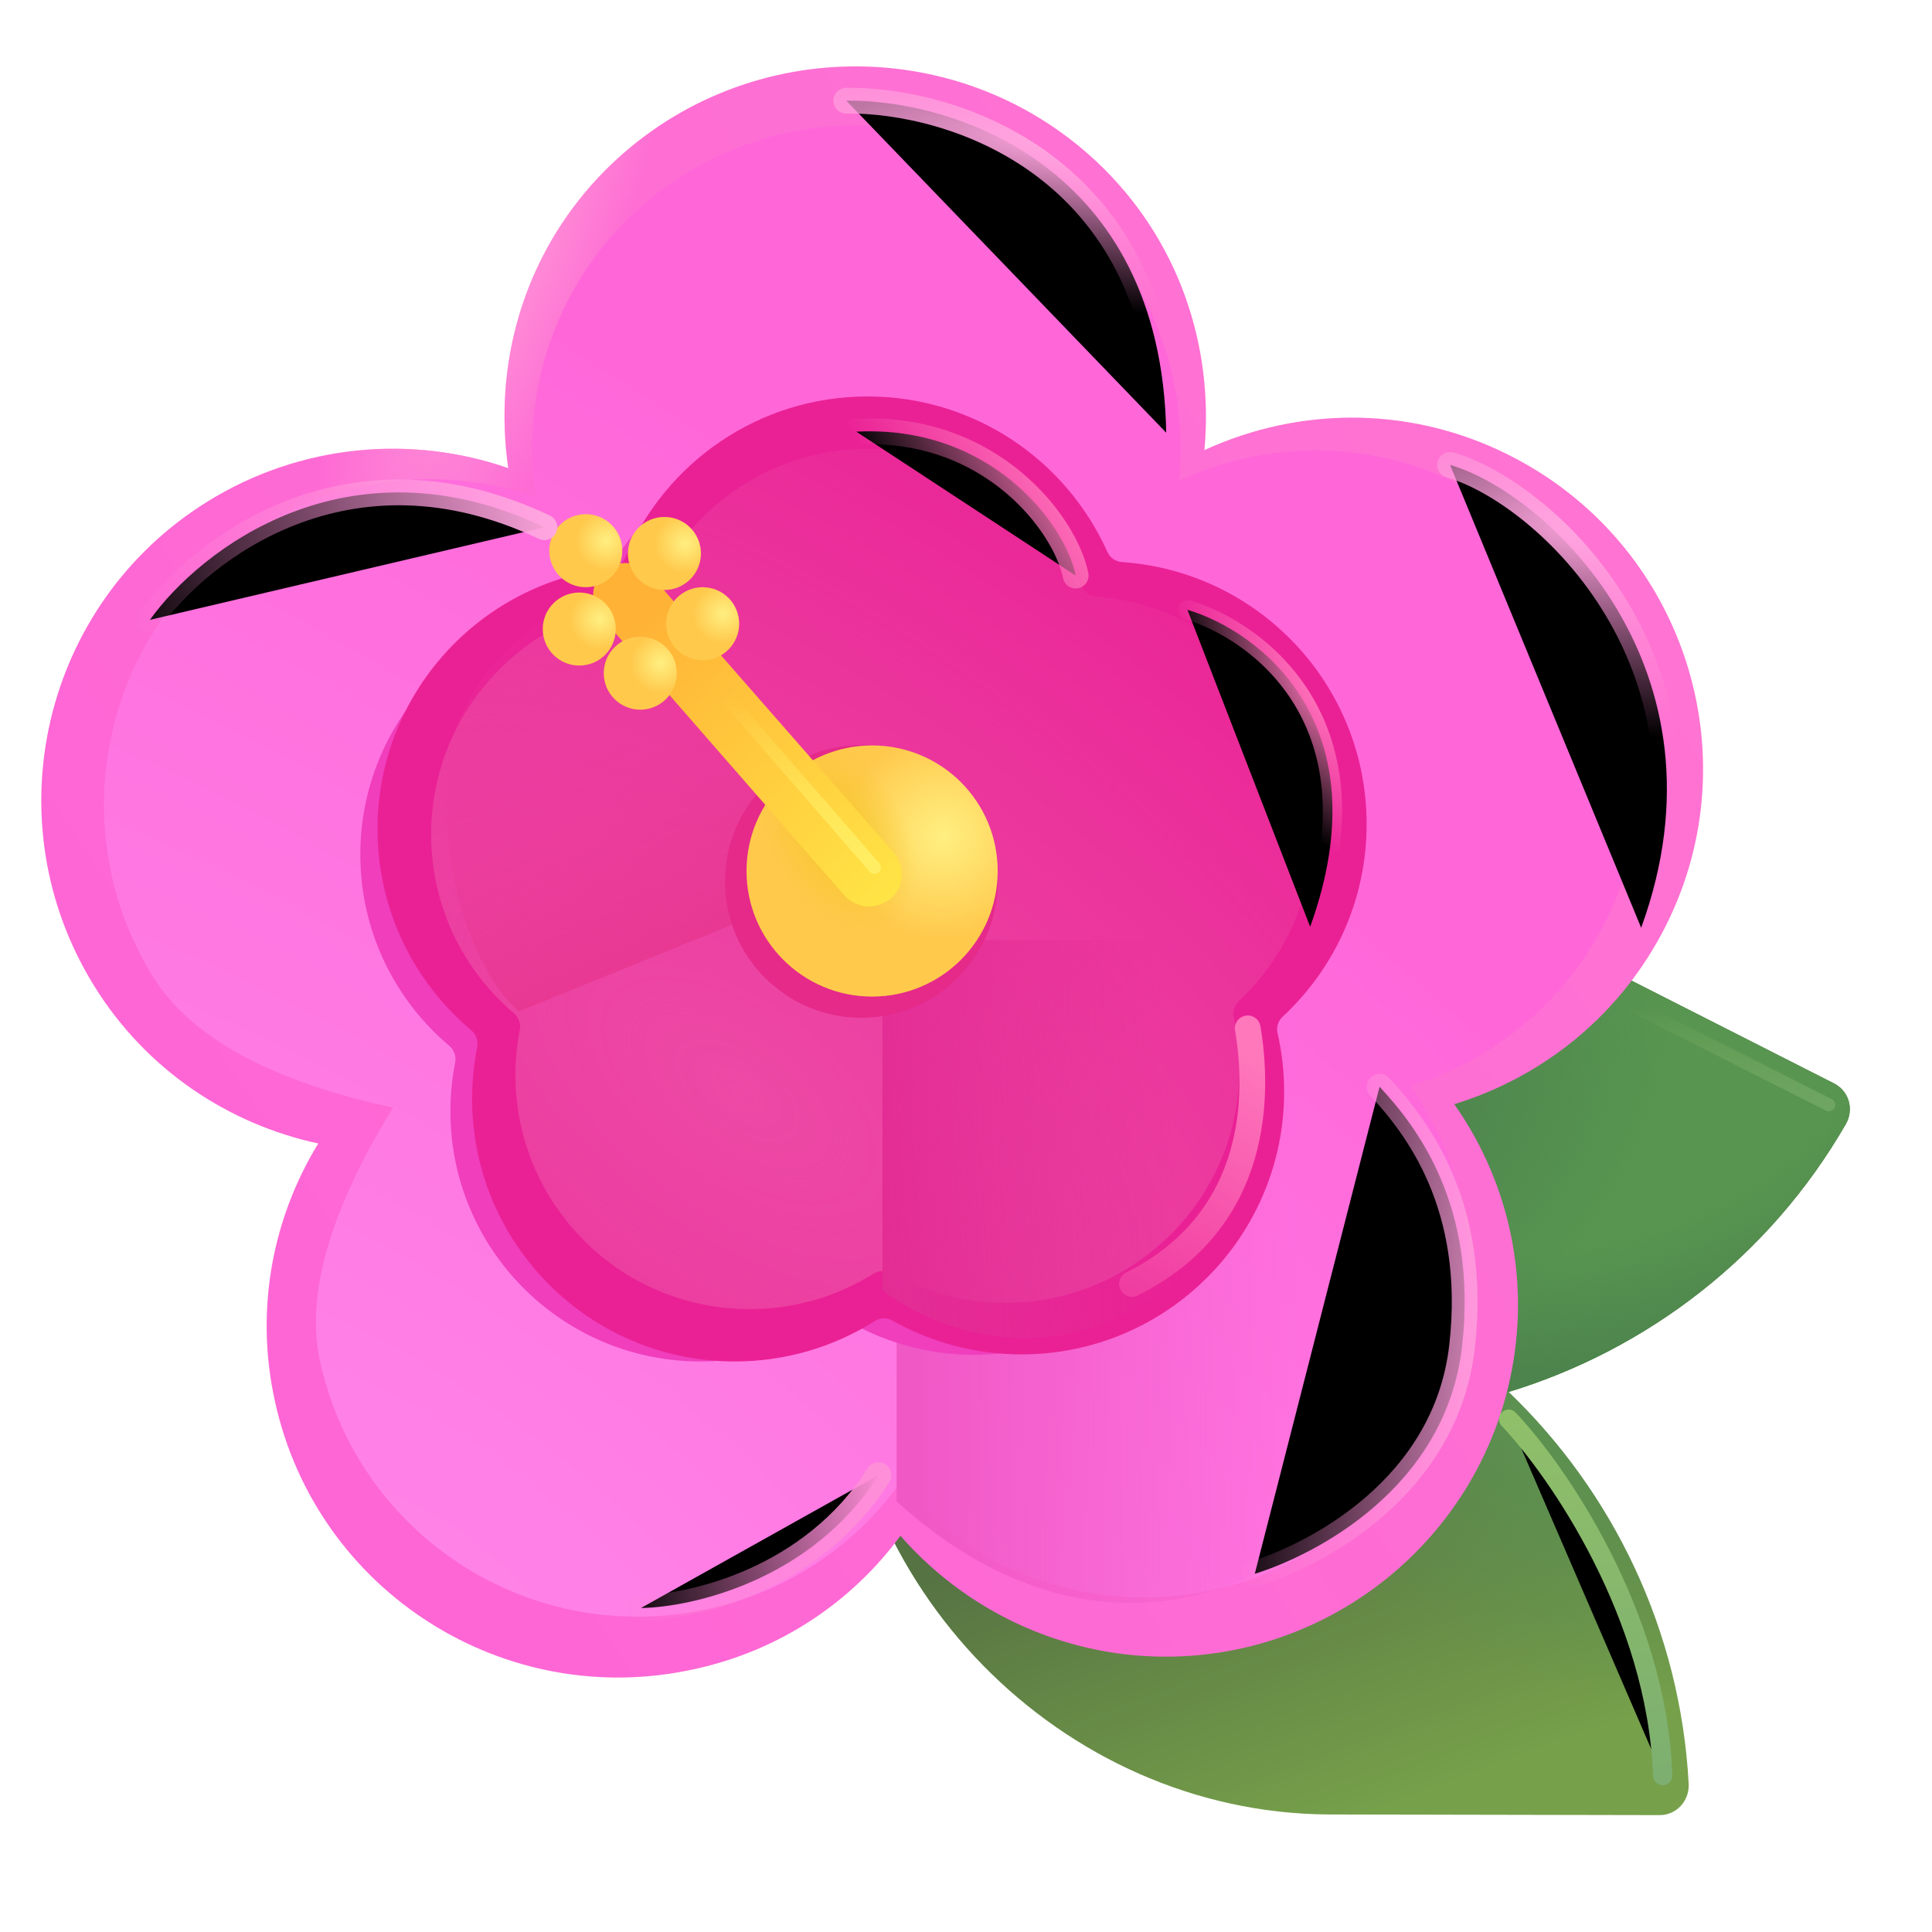 <svg viewBox="1 1 30 30" xmlns="http://www.w3.org/2000/svg">
<path d="M24.892 15.495C21.192 13.645 16.502 15.185 14.562 19.005L14.212 19.685C14.125 19.852 14.14 20.041 14.235 20.187C14.099 20.276 14.012 20.428 14.012 20.605V21.365C14.012 25.645 17.492 29.145 21.622 29.175L26.772 29.185C27.032 29.185 27.232 28.965 27.222 28.705C27.096 26.322 26.046 24.17 24.424 22.614C26.569 21.959 28.473 20.518 29.662 18.455C29.792 18.225 29.712 17.945 29.482 17.825L24.892 15.495Z" fill="url(#paint0_linear_28327_7361)"/>
<path d="M24.892 15.495C21.192 13.645 16.502 15.185 14.562 19.005L14.212 19.685C14.125 19.852 14.14 20.041 14.235 20.187C14.099 20.276 14.012 20.428 14.012 20.605V21.365C14.012 25.645 17.492 29.145 21.622 29.175L26.772 29.185C27.032 29.185 27.232 28.965 27.222 28.705C27.096 26.322 26.046 24.17 24.424 22.614C26.569 21.959 28.473 20.518 29.662 18.455C29.792 18.225 29.712 17.945 29.482 17.825L24.892 15.495Z" fill="url(#paint1_radial_28327_7361)"/>
<path d="M24.425 22.615H20.192V14.836C21.757 14.556 23.404 14.752 24.892 15.495L29.482 17.825C29.712 17.945 29.792 18.225 29.662 18.455C28.473 20.518 26.569 21.959 24.424 22.614L24.425 22.615Z" fill="#589550"/>
<path d="M24.425 22.615H20.192V14.836C21.757 14.556 23.404 14.752 24.892 15.495L29.482 17.825C29.712 17.945 29.792 18.225 29.662 18.455C28.473 20.518 26.569 21.959 24.424 22.614L24.425 22.615Z" fill="url(#paint2_radial_28327_7361)"/>
<path d="M24.425 22.615H20.192V14.836C21.757 14.556 23.404 14.752 24.892 15.495L29.482 17.825C29.712 17.945 29.792 18.225 29.662 18.455C28.473 20.518 26.569 21.959 24.424 22.614L24.425 22.615Z" fill="url(#paint3_radial_28327_7361)"/>
<path d="M24.552 8.129C22.982 7.29 21.202 7.3 19.702 7.989C19.852 6.371 19.302 4.703 18.022 3.505C15.822 1.447 12.362 1.557 10.292 3.754C9.112 5.013 8.662 6.681 8.892 8.269C7.392 7.749 5.672 7.889 4.222 8.788C1.662 10.376 0.872 13.742 2.462 16.309C3.272 17.617 4.552 18.456 5.942 18.756C5.232 19.914 4.952 21.343 5.272 22.771C5.922 25.717 8.842 27.575 11.792 26.916C13.122 26.626 14.232 25.867 14.982 24.848C15.822 25.807 17.002 26.486 18.372 26.676C21.362 27.075 24.112 24.978 24.522 21.992C24.712 20.583 24.342 19.225 23.582 18.146C24.912 17.737 26.092 16.828 26.802 15.5C28.222 12.853 27.212 9.547 24.552 8.129Z" fill="url(#paint4_linear_28327_7361)"/>
<path d="M24.552 8.129C22.982 7.29 21.202 7.3 19.702 7.989C19.852 6.371 19.302 4.703 18.022 3.505C15.822 1.447 12.362 1.557 10.292 3.754C9.112 5.013 8.662 6.681 8.892 8.269C7.392 7.749 5.672 7.889 4.222 8.788C1.662 10.376 0.872 13.742 2.462 16.309C3.272 17.617 4.552 18.456 5.942 18.756C5.232 19.914 4.952 21.343 5.272 22.771C5.922 25.717 8.842 27.575 11.792 26.916C13.122 26.626 14.232 25.867 14.982 24.848C15.822 25.807 17.002 26.486 18.372 26.676C21.362 27.075 24.112 24.978 24.522 21.992C24.712 20.583 24.342 19.225 23.582 18.146C24.912 17.737 26.092 16.828 26.802 15.5C28.222 12.853 27.212 9.547 24.552 8.129Z" fill="url(#paint5_radial_28327_7361)"/>
<g filter="url(#filter0_f_28327_7361)">
<path d="M23.797 8.589C22.345 7.813 20.699 7.822 19.312 8.46C19.451 6.962 18.943 5.418 17.759 4.309C15.725 2.404 12.526 2.506 10.612 4.54C9.521 5.705 9.105 7.249 9.318 8.719C7.931 8.238 6.341 8.368 5 9.2C2.633 10.67 1.903 13.786 3.373 16.162C4.122 17.373 5.817 17.922 7.102 18.199C6.445 19.272 5.675 20.822 5.971 22.144C6.572 24.871 9.272 26.591 11.999 25.981C13.229 25.713 14.255 25.01 14.948 24.067C15.725 24.955 16.816 25.583 18.083 25.759C20.847 26.129 23.39 24.187 23.769 21.423C23.945 20.119 23.603 18.862 22.9 17.863C24.13 17.484 25.221 16.643 25.877 15.413C27.19 12.963 26.256 9.902 23.797 8.589Z" fill="url(#paint6_radial_28327_7361)"/>
</g>
<g filter="url(#filter1_f_28327_7361)">
<path d="M14.922 20.219V24.312C19.422 28.406 24.109 23.625 23.672 20.219C23.322 17.494 21.193 16.583 20.172 16.469L14.922 20.219Z" fill="url(#paint7_linear_28327_7361)"/>
</g>
<g filter="url(#filter2_f_28327_7361)">
<path d="M17.613 10.321C17.513 10.314 17.425 10.253 17.384 10.162C16.776 8.812 15.418 7.872 13.841 7.872C12.232 7.872 10.851 8.851 10.262 10.246C10.224 10.337 10.139 10.399 10.042 10.41C8.103 10.627 6.595 12.272 6.595 14.27C6.595 15.461 7.132 16.527 7.977 17.24C8.052 17.303 8.087 17.403 8.068 17.5C8.019 17.744 7.994 17.998 7.994 18.257C7.994 20.402 9.732 22.141 11.877 22.141C12.636 22.141 13.343 21.923 13.941 21.548C14.025 21.495 14.131 21.492 14.218 21.541C14.78 21.857 15.428 22.037 16.118 22.037C18.262 22.037 20.001 20.298 20.001 18.153C20.001 17.858 19.968 17.57 19.906 17.294C19.885 17.2 19.915 17.102 19.985 17.036C20.746 16.327 21.221 15.317 21.221 14.195C21.221 12.143 19.629 10.462 17.613 10.321Z" fill="#F03EBD"/>
</g>
<path d="M18.423 9.728C18.324 9.721 18.236 9.66 18.195 9.569C17.558 8.147 16.13 7.156 14.471 7.156C12.778 7.156 11.326 8.188 10.709 9.658C10.671 9.748 10.587 9.811 10.49 9.821C8.449 10.046 6.862 11.775 6.862 13.875C6.862 15.129 7.428 16.251 8.319 16.999C8.394 17.063 8.429 17.162 8.41 17.259C8.358 17.519 8.331 17.787 8.331 18.062C8.331 20.315 10.157 22.141 12.409 22.141C13.208 22.141 13.954 21.911 14.583 21.514C14.667 21.46 14.773 21.458 14.86 21.507C15.451 21.841 16.134 22.031 16.862 22.031C19.114 22.031 20.94 20.205 20.94 17.953C20.94 17.64 20.905 17.336 20.838 17.043C20.817 16.95 20.847 16.851 20.918 16.786C21.72 16.041 22.221 14.978 22.221 13.797C22.221 11.639 20.545 9.872 18.423 9.728Z" fill="#EA2195"/>
<g filter="url(#filter3_f_28327_7361)">
<path d="M18.02 10.263C17.921 10.256 17.833 10.194 17.792 10.104C17.22 8.845 15.952 7.969 14.479 7.969C12.976 7.969 11.685 8.881 11.132 10.183C11.093 10.273 11.009 10.336 10.912 10.347C9.101 10.555 7.695 12.092 7.695 13.959C7.695 15.071 8.194 16.066 8.98 16.733C9.055 16.797 9.09 16.896 9.072 16.993C9.027 17.219 9.004 17.453 9.004 17.692C9.004 19.7 10.632 21.328 12.64 21.328C13.346 21.328 14.005 21.127 14.563 20.778C14.648 20.726 14.754 20.723 14.841 20.772C15.364 21.064 15.968 21.231 16.61 21.231C18.618 21.231 20.246 19.603 20.246 17.595C20.246 17.322 20.216 17.056 20.159 16.8C20.138 16.706 20.169 16.608 20.239 16.542C20.946 15.879 21.389 14.936 21.389 13.889C21.389 11.971 19.903 10.4 18.02 10.263Z" fill="url(#paint8_radial_28327_7361)"/>
</g>
<g filter="url(#filter4_f_28327_7361)">
<path d="M14.016 14.688L9.063 16.703C8.521 16.276 7.922 14.984 7.922 13.328C7.922 11.331 9.641 10.354 10.578 10.156L14.016 14.688Z" fill="url(#paint9_linear_28327_7361)"/>
</g>
<g filter="url(#filter5_f_28327_7361)">
<path d="M14.703 15.594V21.031C15.401 21.594 17.253 22.381 19.078 21.031C20.903 19.681 20.651 16.844 20.297 15.594H14.703Z" fill="url(#paint10_linear_28327_7361)"/>
</g>
<g filter="url(#filter6_f_28327_7361)">
<path d="M14.375 16.804C15.544 16.804 16.492 15.856 16.492 14.687C16.492 13.518 15.544 12.57 14.375 12.57C13.206 12.57 12.258 13.518 12.258 14.687C12.258 15.856 13.206 16.804 14.375 16.804Z" fill="#E52A8A"/>
</g>
<path d="M14.542 16.475C15.619 16.475 16.492 15.602 16.492 14.525C16.492 13.448 15.619 12.575 14.542 12.575C13.465 12.575 12.592 13.448 12.592 14.525C12.592 15.602 13.465 16.475 14.542 16.475Z" fill="url(#paint11_radial_28327_7361)"/>
<path d="M14.542 16.475C15.619 16.475 16.492 15.602 16.492 14.525C16.492 13.448 15.619 12.575 14.542 12.575C13.465 12.575 12.592 13.448 12.592 14.525C12.592 15.602 13.465 16.475 14.542 16.475Z" fill="url(#paint12_radial_28327_7361)"/>
<path d="M14.492 15.075C14.352 15.075 14.212 15.015 14.112 14.905L10.332 10.575C10.152 10.365 10.172 10.045 10.382 9.865C10.592 9.685 10.902 9.705 11.092 9.915L14.882 14.245C15.062 14.455 15.042 14.765 14.832 14.955C14.732 15.025 14.612 15.075 14.492 15.075Z" fill="url(#paint13_linear_28327_7361)"/>
<circle cx="10.096" cy="9.551" r="0.567" fill="url(#paint14_radial_28327_7361)"/>
<circle cx="11.317" cy="9.594" r="0.567" fill="url(#paint15_radial_28327_7361)"/>
<circle cx="11.911" cy="10.685" r="0.567" fill="url(#paint16_radial_28327_7361)"/>
<circle cx="10.942" cy="11.453" r="0.567" fill="url(#paint17_radial_28327_7361)"/>
<circle cx="9.995" cy="10.768" r="0.567" fill="url(#paint18_radial_28327_7361)"/>
<g filter="url(#filter7_f_28327_7361)">
<path d="M20.572 16.936C20.554 16.827 20.451 16.753 20.342 16.771C20.233 16.79 20.159 16.893 20.178 17.002L20.572 16.936ZM18.489 20.759C18.39 20.808 18.35 20.928 18.399 21.027C18.449 21.126 18.569 21.166 18.668 21.116L18.489 20.759ZM20.178 17.002C20.341 17.971 20.363 19.822 18.489 20.759L18.668 21.116C20.793 20.053 20.742 17.945 20.572 16.936L20.178 17.002Z" fill="url(#paint19_linear_28327_7361)"/>
</g>
<g filter="url(#filter8_f_28327_7361)">
<path d="M17.703 9.938C17.547 9.146 16.391 7.594 14.297 7.703" stroke="url(#paint20_linear_28327_7361)" stroke-width="0.4" stroke-linecap="round"/>
</g>
<g filter="url(#filter9_f_28327_7361)">
<path d="M19.438 10.469C20.547 10.797 22.481 12.241 21.344 15.391" stroke="url(#paint21_radial_28327_7361)" stroke-width="0.3" stroke-linecap="round"/>
</g>
<g filter="url(#filter10_f_28327_7361)">
<path d="M3.328 10.625C4.099 9.542 6.403 7.737 9.453 9.187" stroke="url(#paint22_linear_28327_7361)" stroke-width="0.4" stroke-linecap="round"/>
</g>
<g filter="url(#filter11_f_28327_7361)">
<path d="M14.141 2.563C15.766 2.542 19.034 3.544 19.109 7.719" stroke="url(#paint23_radial_28327_7361)" stroke-width="0.4" stroke-linecap="round"/>
</g>
<g filter="url(#filter12_f_28327_7361)">
<path d="M23.516 8.219C25.005 8.646 27.953 11.375 26.484 15.406" stroke="url(#paint24_radial_28327_7361)" stroke-width="0.4" stroke-linecap="round"/>
</g>
<g filter="url(#filter13_f_28327_7361)">
<path d="M22.422 17.875C22.984 18.479 23.953 19.706 23.703 21.906C23.453 24.106 21.422 25.146 20.484 25.438" stroke="url(#paint25_linear_28327_7361)" stroke-width="0.4" stroke-linecap="round"/>
</g>
<g filter="url(#filter14_f_28327_7361)">
<path d="M10.953 25.969C11.755 25.958 13.616 25.531 14.641 23.906" stroke="url(#paint26_linear_28327_7361)" stroke-width="0.4" stroke-linecap="round"/>
</g>
<g filter="url(#filter15_f_28327_7361)">
<path d="M12.297 11.844L14.578 14.469" stroke="url(#paint27_linear_28327_7361)" stroke-width="0.2" stroke-linecap="round"/>
</g>
<g filter="url(#filter16_f_28327_7361)">
<path d="M24.427 23.038C25.188 23.843 26.732 26.078 26.818 28.571" stroke="url(#paint28_linear_28327_7361)" stroke-width="0.3" stroke-linecap="round"/>
</g>
<g filter="url(#filter17_f_28327_7361)">
<path d="M26.367 16.625L29.398 18.156" stroke="url(#paint29_linear_28327_7361)" stroke-opacity="0.6" stroke-width="0.2" stroke-linecap="round"/>
</g>
<defs>
<filter id="filter0_f_28327_7361" x="2.114" y="2.445" width="24.858" height="24.159" filterUnits="userSpaceOnUse" color-interpolation-filters="sRGB">
<feFlood flood-opacity="0" result="BackgroundImageFix"/>
<feBlend mode="normal" in="SourceGraphic" in2="BackgroundImageFix" result="shape"/>
<feGaussianBlur stdDeviation="0.25" result="effect1_foregroundBlur_28327_7361"/>
</filter>
<filter id="filter1_f_28327_7361" x="14.422" y="15.969" width="9.778" height="10.421" filterUnits="userSpaceOnUse" color-interpolation-filters="sRGB">
<feFlood flood-opacity="0" result="BackgroundImageFix"/>
<feBlend mode="normal" in="SourceGraphic" in2="BackgroundImageFix" result="shape"/>
<feGaussianBlur stdDeviation="0.25" result="effect1_foregroundBlur_28327_7361"/>
</filter>
<filter id="filter2_f_28327_7361" x="5.595" y="6.872" width="16.626" height="16.269" filterUnits="userSpaceOnUse" color-interpolation-filters="sRGB">
<feFlood flood-opacity="0" result="BackgroundImageFix"/>
<feBlend mode="normal" in="SourceGraphic" in2="BackgroundImageFix" result="shape"/>
<feGaussianBlur stdDeviation="0.5" result="effect1_foregroundBlur_28327_7361"/>
</filter>
<filter id="filter3_f_28327_7361" x="7.445" y="7.719" width="14.194" height="13.859" filterUnits="userSpaceOnUse" color-interpolation-filters="sRGB">
<feFlood flood-opacity="0" result="BackgroundImageFix"/>
<feBlend mode="normal" in="SourceGraphic" in2="BackgroundImageFix" result="shape"/>
<feGaussianBlur stdDeviation="0.125" result="effect1_foregroundBlur_28327_7361"/>
</filter>
<filter id="filter4_f_28327_7361" x="7.422" y="9.656" width="7.094" height="7.547" filterUnits="userSpaceOnUse" color-interpolation-filters="sRGB">
<feFlood flood-opacity="0" result="BackgroundImageFix"/>
<feBlend mode="normal" in="SourceGraphic" in2="BackgroundImageFix" result="shape"/>
<feGaussianBlur stdDeviation="0.25" result="effect1_foregroundBlur_28327_7361"/>
</filter>
<filter id="filter5_f_28327_7361" x="14.453" y="15.344" width="6.345" height="6.683" filterUnits="userSpaceOnUse" color-interpolation-filters="sRGB">
<feFlood flood-opacity="0" result="BackgroundImageFix"/>
<feBlend mode="normal" in="SourceGraphic" in2="BackgroundImageFix" result="shape"/>
<feGaussianBlur stdDeviation="0.125" result="effect1_foregroundBlur_28327_7361"/>
</filter>
<filter id="filter6_f_28327_7361" x="11.758" y="12.07" width="5.234" height="5.234" filterUnits="userSpaceOnUse" color-interpolation-filters="sRGB">
<feFlood flood-opacity="0" result="BackgroundImageFix"/>
<feBlend mode="normal" in="SourceGraphic" in2="BackgroundImageFix" result="shape"/>
<feGaussianBlur stdDeviation="0.25" result="effect1_foregroundBlur_28327_7361"/>
</filter>
<filter id="filter7_f_28327_7361" x="17.978" y="16.369" width="3.068" height="5.169" filterUnits="userSpaceOnUse" color-interpolation-filters="sRGB">
<feFlood flood-opacity="0" result="BackgroundImageFix"/>
<feBlend mode="normal" in="SourceGraphic" in2="BackgroundImageFix" result="shape"/>
<feGaussianBlur stdDeviation="0.2" result="effect1_foregroundBlur_28327_7361"/>
</filter>
<filter id="filter8_f_28327_7361" x="13.697" y="7.098" width="4.606" height="3.44" filterUnits="userSpaceOnUse" color-interpolation-filters="sRGB">
<feFlood flood-opacity="0" result="BackgroundImageFix"/>
<feBlend mode="normal" in="SourceGraphic" in2="BackgroundImageFix" result="shape"/>
<feGaussianBlur stdDeviation="0.2" result="effect1_foregroundBlur_28327_7361"/>
</filter>
<filter id="filter9_f_28327_7361" x="18.988" y="10.019" width="3.153" height="5.822" filterUnits="userSpaceOnUse" color-interpolation-filters="sRGB">
<feFlood flood-opacity="0" result="BackgroundImageFix"/>
<feBlend mode="normal" in="SourceGraphic" in2="BackgroundImageFix" result="shape"/>
<feGaussianBlur stdDeviation="0.15" result="effect1_foregroundBlur_28327_7361"/>
</filter>
<filter id="filter10_f_28327_7361" x="2.728" y="8.045" width="7.325" height="3.18" filterUnits="userSpaceOnUse" color-interpolation-filters="sRGB">
<feFlood flood-opacity="0" result="BackgroundImageFix"/>
<feBlend mode="normal" in="SourceGraphic" in2="BackgroundImageFix" result="shape"/>
<feGaussianBlur stdDeviation="0.2" result="effect1_foregroundBlur_28327_7361"/>
</filter>
<filter id="filter11_f_28327_7361" x="13.541" y="1.962" width="6.169" height="6.356" filterUnits="userSpaceOnUse" color-interpolation-filters="sRGB">
<feFlood flood-opacity="0" result="BackgroundImageFix"/>
<feBlend mode="normal" in="SourceGraphic" in2="BackgroundImageFix" result="shape"/>
<feGaussianBlur stdDeviation="0.2" result="effect1_foregroundBlur_28327_7361"/>
</filter>
<filter id="filter12_f_28327_7361" x="22.916" y="7.619" width="4.568" height="8.387" filterUnits="userSpaceOnUse" color-interpolation-filters="sRGB">
<feFlood flood-opacity="0" result="BackgroundImageFix"/>
<feBlend mode="normal" in="SourceGraphic" in2="BackgroundImageFix" result="shape"/>
<feGaussianBlur stdDeviation="0.2" result="effect1_foregroundBlur_28327_7361"/>
</filter>
<filter id="filter13_f_28327_7361" x="19.884" y="17.275" width="4.459" height="8.762" filterUnits="userSpaceOnUse" color-interpolation-filters="sRGB">
<feFlood flood-opacity="0" result="BackgroundImageFix"/>
<feBlend mode="normal" in="SourceGraphic" in2="BackgroundImageFix" result="shape"/>
<feGaussianBlur stdDeviation="0.2" result="effect1_foregroundBlur_28327_7361"/>
</filter>
<filter id="filter14_f_28327_7361" x="10.353" y="23.306" width="4.888" height="3.262" filterUnits="userSpaceOnUse" color-interpolation-filters="sRGB">
<feFlood flood-opacity="0" result="BackgroundImageFix"/>
<feBlend mode="normal" in="SourceGraphic" in2="BackgroundImageFix" result="shape"/>
<feGaussianBlur stdDeviation="0.2" result="effect1_foregroundBlur_28327_7361"/>
</filter>
<filter id="filter15_f_28327_7361" x="11.997" y="11.544" width="2.881" height="3.225" filterUnits="userSpaceOnUse" color-interpolation-filters="sRGB">
<feFlood flood-opacity="0" result="BackgroundImageFix"/>
<feBlend mode="normal" in="SourceGraphic" in2="BackgroundImageFix" result="shape"/>
<feGaussianBlur stdDeviation="0.1" result="effect1_foregroundBlur_28327_7361"/>
</filter>
<filter id="filter16_f_28327_7361" x="23.877" y="22.488" width="3.491" height="6.633" filterUnits="userSpaceOnUse" color-interpolation-filters="sRGB">
<feFlood flood-opacity="0" result="BackgroundImageFix"/>
<feBlend mode="normal" in="SourceGraphic" in2="BackgroundImageFix" result="shape"/>
<feGaussianBlur stdDeviation="0.2" result="effect1_foregroundBlur_28327_7361"/>
</filter>
<filter id="filter17_f_28327_7361" x="26.067" y="16.325" width="3.631" height="2.131" filterUnits="userSpaceOnUse" color-interpolation-filters="sRGB">
<feFlood flood-opacity="0" result="BackgroundImageFix"/>
<feBlend mode="normal" in="SourceGraphic" in2="BackgroundImageFix" result="shape"/>
<feGaussianBlur stdDeviation="0.1" result="effect1_foregroundBlur_28327_7361"/>
</filter>
<linearGradient id="paint0_linear_28327_7361" x1="24.024" y1="28.517" x2="21.868" y2="22.662" gradientUnits="userSpaceOnUse">
<stop stop-color="#76A04A"/>
<stop offset="0.931" stop-color="#567343"/>
</linearGradient>
<radialGradient id="paint1_radial_28327_7361" cx="0" cy="0" r="1" gradientUnits="userSpaceOnUse" gradientTransform="translate(25.099 22.876) rotate(118.61) scale(4.039 6.541)">
<stop stop-color="#5C9452"/>
<stop offset="1" stop-color="#5C9452" stop-opacity="0"/>
</radialGradient>
<radialGradient id="paint2_radial_28327_7361" cx="0" cy="0" r="1" gradientUnits="userSpaceOnUse" gradientTransform="translate(24.958 16.781) rotate(82.804) scale(5.449 7.915)">
<stop offset="0.659" stop-color="#4D844D" stop-opacity="0"/>
<stop offset="1" stop-color="#4D844D"/>
</radialGradient>
<radialGradient id="paint3_radial_28327_7361" cx="0" cy="0" r="1" gradientUnits="userSpaceOnUse" gradientTransform="translate(22.891 18.406) rotate(42.31) scale(3.296 4.788)">
<stop stop-color="#4D844D"/>
<stop offset="1" stop-color="#4D844D" stop-opacity="0"/>
</radialGradient>
<linearGradient id="paint4_linear_28327_7361" x1="4.833" y1="22.847" x2="39.364" y2="-0.131" gradientUnits="userSpaceOnUse">
<stop stop-color="#FE65D5"/>
<stop offset="1" stop-color="#FF7CD0"/>
</linearGradient>
<radialGradient id="paint5_radial_28327_7361" cx="0" cy="0" r="1" gradientUnits="userSpaceOnUse" gradientTransform="translate(8.828 4.403) rotate(18.117) scale(1.907 7.337)">
<stop stop-color="#FF9BD8"/>
<stop offset="1" stop-color="#FF9BD8" stop-opacity="0"/>
</radialGradient>
<radialGradient id="paint6_radial_28327_7361" cx="0" cy="0" r="1" gradientUnits="userSpaceOnUse" gradientTransform="translate(7.905 25.565) rotate(-52.038) scale(17.046 43.249)">
<stop stop-color="#FF83E8"/>
<stop offset="1" stop-color="#FF67D9"/>
</radialGradient>
<linearGradient id="paint7_linear_28327_7361" x1="15.234" y1="22.719" x2="21.141" y2="22.719" gradientUnits="userSpaceOnUse">
<stop stop-color="#F058C6"/>
<stop offset="1" stop-color="#F058C6" stop-opacity="0"/>
</linearGradient>
<radialGradient id="paint8_radial_28327_7361" cx="0" cy="0" r="1" gradientUnits="userSpaceOnUse" gradientTransform="translate(12.453 17.938) rotate(-54.462) scale(11.828 23.119)">
<stop stop-color="#ED49A5"/>
<stop offset="1" stop-color="#ED4AA5" stop-opacity="0"/>
</radialGradient>
<linearGradient id="paint9_linear_28327_7361" x1="12.234" y1="15.781" x2="9.734" y2="10.156" gradientUnits="userSpaceOnUse">
<stop stop-color="#E73790"/>
<stop offset="1" stop-color="#ED3FA3" stop-opacity="0"/>
</linearGradient>
<linearGradient id="paint10_linear_28327_7361" x1="14.703" y1="19" x2="19.297" y2="18.685" gradientUnits="userSpaceOnUse">
<stop stop-color="#E32D95"/>
<stop offset="1" stop-color="#E32D95" stop-opacity="0"/>
</linearGradient>
<radialGradient id="paint11_radial_28327_7361" cx="0" cy="0" r="1" gradientUnits="userSpaceOnUse" gradientTransform="translate(15.641 13.984) rotate(151.213) scale(1.622 1.593)">
<stop stop-color="#FFEF81"/>
<stop offset="1" stop-color="#FFC94C"/>
</radialGradient>
<radialGradient id="paint12_radial_28327_7361" cx="0" cy="0" r="1" gradientUnits="userSpaceOnUse" gradientTransform="translate(14.005 13.972) rotate(-119.985) scale(1.612 1.065)">
<stop stop-color="#F5C72A"/>
<stop offset="1" stop-color="#F5C72A" stop-opacity="0"/>
</radialGradient>
<linearGradient id="paint13_linear_28327_7361" x1="11.047" y1="10.5" x2="15.004" y2="15.075" gradientUnits="userSpaceOnUse">
<stop stop-color="#FFB236"/>
<stop offset="1" stop-color="#FFE646"/>
</linearGradient>
<radialGradient id="paint14_radial_28327_7361" cx="0" cy="0" r="1" gradientUnits="userSpaceOnUse" gradientTransform="translate(10.415 9.393) rotate(151.213) scale(0.472 0.463)">
<stop stop-color="#FFEF81"/>
<stop offset="1" stop-color="#FFC94C"/>
</radialGradient>
<radialGradient id="paint15_radial_28327_7361" cx="0" cy="0" r="1" gradientUnits="userSpaceOnUse" gradientTransform="translate(11.637 9.437) rotate(151.213) scale(0.472 0.463)">
<stop stop-color="#FFEF81"/>
<stop offset="1" stop-color="#FFC94C"/>
</radialGradient>
<radialGradient id="paint16_radial_28327_7361" cx="0" cy="0" r="1" gradientUnits="userSpaceOnUse" gradientTransform="translate(12.231 10.528) rotate(151.213) scale(0.472 0.463)">
<stop stop-color="#FFEF81"/>
<stop offset="1" stop-color="#FFC94C"/>
</radialGradient>
<radialGradient id="paint17_radial_28327_7361" cx="0" cy="0" r="1" gradientUnits="userSpaceOnUse" gradientTransform="translate(11.262 11.296) rotate(151.213) scale(0.472 0.463)">
<stop stop-color="#FFEF81"/>
<stop offset="1" stop-color="#FFC94C"/>
</radialGradient>
<radialGradient id="paint18_radial_28327_7361" cx="0" cy="0" r="1" gradientUnits="userSpaceOnUse" gradientTransform="translate(10.315 10.611) rotate(151.213) scale(0.472 0.463)">
<stop stop-color="#FFEF81"/>
<stop offset="1" stop-color="#FFC94C"/>
</radialGradient>
<linearGradient id="paint19_linear_28327_7361" x1="20.891" y1="17.625" x2="18.125" y2="22.797" gradientUnits="userSpaceOnUse">
<stop stop-color="#FF78BC"/>
<stop offset="1" stop-color="#FF78BC" stop-opacity="0"/>
</linearGradient>
<linearGradient id="paint20_linear_28327_7361" x1="18.188" y1="9.234" x2="15.941" y2="10.59" gradientUnits="userSpaceOnUse">
<stop stop-color="#FF78BC"/>
<stop offset="1" stop-color="#FF78BC" stop-opacity="0"/>
</linearGradient>
<radialGradient id="paint21_radial_28327_7361" cx="0" cy="0" r="1" gradientUnits="userSpaceOnUse" gradientTransform="translate(21.531 11.703) rotate(145.548) scale(1.63 3.552)">
<stop stop-color="#FF78BC"/>
<stop offset="1" stop-color="#FF78BC" stop-opacity="0"/>
</radialGradient>
<linearGradient id="paint22_linear_28327_7361" x1="9.766" y1="9.187" x2="2.828" y2="11.187" gradientUnits="userSpaceOnUse">
<stop stop-color="#FFA8E0"/>
<stop offset="1" stop-color="#FF88D5" stop-opacity="0"/>
</linearGradient>
<radialGradient id="paint23_radial_28327_7361" cx="0" cy="0" r="1" gradientUnits="userSpaceOnUse" gradientTransform="translate(17.766 3.281) rotate(97.306) scale(2.457 14.248)">
<stop stop-color="#FFA8E0"/>
<stop offset="0" stop-color="#FFA8E0"/>
<stop offset="1" stop-color="#FF88D5" stop-opacity="0"/>
</radialGradient>
<radialGradient id="paint24_radial_28327_7361" cx="0" cy="0" r="1" gradientUnits="userSpaceOnUse" gradientTransform="translate(25.844 9.173) rotate(93.551) scale(3.241 9.21)">
<stop stop-color="#FFA8E0"/>
<stop offset="0" stop-color="#FFA8E0"/>
<stop offset="1" stop-color="#FF88D5" stop-opacity="0"/>
</radialGradient>
<linearGradient id="paint25_linear_28327_7361" x1="25.078" y1="17.188" x2="20.377" y2="16.941" gradientUnits="userSpaceOnUse">
<stop stop-color="#FFA8E0"/>
<stop offset="1" stop-color="#FF88D5" stop-opacity="0"/>
</linearGradient>
<linearGradient id="paint26_linear_28327_7361" x1="14.829" y1="24.47" x2="10.427" y2="25.203" gradientUnits="userSpaceOnUse">
<stop stop-color="#FF8FD8"/>
<stop offset="1" stop-color="#FF88D5" stop-opacity="0"/>
</linearGradient>
<linearGradient id="paint27_linear_28327_7361" x1="14.953" y1="14.469" x2="14.942" y2="11.834" gradientUnits="userSpaceOnUse">
<stop stop-color="#FFEE64"/>
<stop offset="1" stop-color="#FFEE64" stop-opacity="0"/>
</linearGradient>
<linearGradient id="paint28_linear_28327_7361" x1="27.21" y1="28.571" x2="27.163" y2="23.017" gradientUnits="userSpaceOnUse">
<stop stop-color="#7DAF70"/>
<stop offset="1" stop-color="#8FBF69"/>
</linearGradient>
<linearGradient id="paint29_linear_28327_7361" x1="29.897" y1="18.156" x2="29.894" y2="16.619" gradientUnits="userSpaceOnUse">
<stop stop-color="#7DAF70"/>
<stop offset="1" stop-color="#8FBF69" stop-opacity="0"/>
</linearGradient>
</defs>
</svg>
